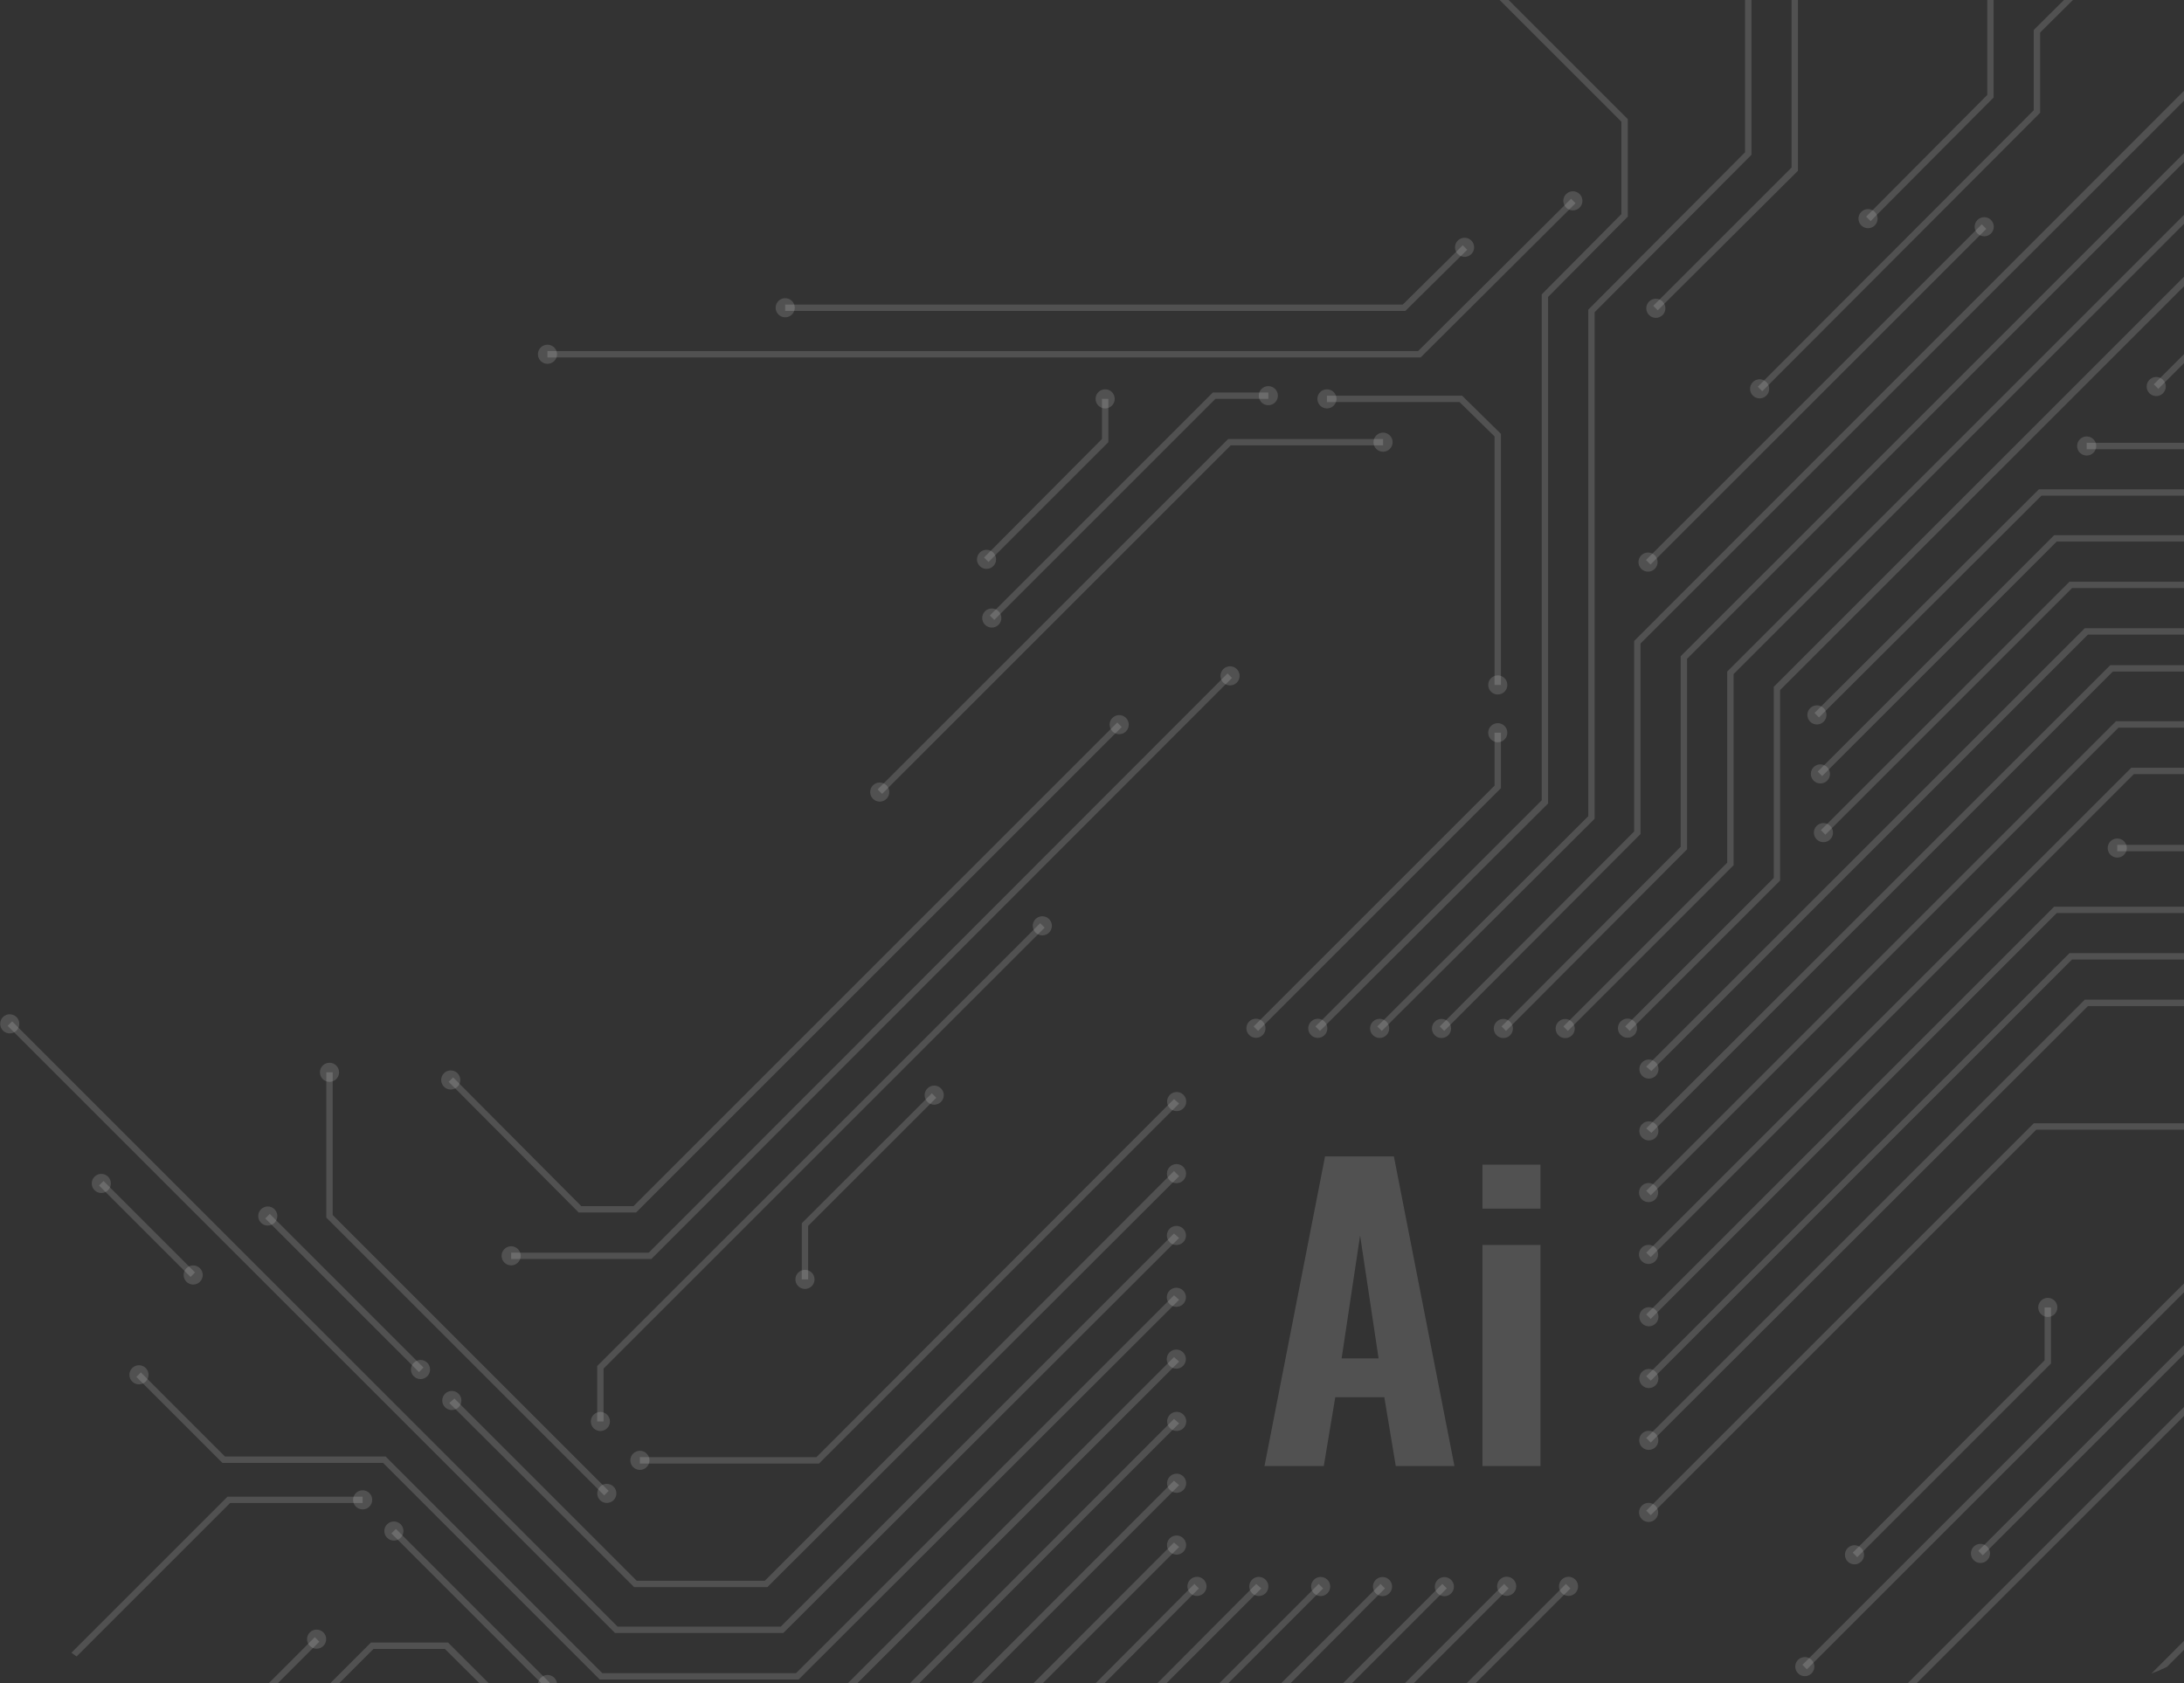<svg width="275" height="212" viewBox="0 0 275 212" fill="none" xmlns="http://www.w3.org/2000/svg">
<rect x="0" y="0" width="275" height="212" fill="#333333" stroke="none"/>
<g clip-path="url(#clip0_1754_7194)">
<path d="M3.049 292.179L2.488 291.618L65.806 228.303H90.444L147.824 170.926L148.466 171.488L90.845 229.105H66.127L3.049 292.179Z" fill="white" fill-opacity="0.15"/>
<path d="M148.967 172.029C149.438 171.559 149.438 170.797 148.967 170.327C148.497 169.857 147.735 169.857 147.265 170.327C146.795 170.797 146.795 171.559 147.265 172.029C147.735 172.499 148.497 172.499 148.967 172.029Z" fill="white" fill-opacity="0.15"/>
<path d="M100.556 211.531H75.517L48.231 184.247H28.008L17.174 173.414L17.735 172.852L28.329 183.445H48.552L75.838 210.729H100.235L147.824 163.142L148.466 163.704L100.556 211.531Z" fill="white" fill-opacity="0.15"/>
<path d="M148.975 164.242C149.446 163.772 149.446 163.01 148.975 162.539C148.505 162.069 147.743 162.069 147.273 162.539C146.803 163.01 146.803 163.772 147.273 164.242C147.743 164.712 148.505 164.712 148.975 164.242Z" fill="white" fill-opacity="0.15"/>
<path d="M18.349 174.003C18.819 173.533 18.819 172.771 18.349 172.301C17.879 171.831 17.117 171.831 16.647 172.301C16.177 172.771 16.177 173.533 16.647 174.003C17.117 174.474 17.879 174.474 18.349 174.003Z" fill="white" fill-opacity="0.15"/>
<path d="M31.298 223.408L30.736 222.846L46.706 206.877H56.417L68.054 218.513H92.611V219.315H67.733L56.016 207.679H47.028L31.298 223.408Z" fill="white" fill-opacity="0.15"/>
<path d="M98.629 205.673H77.443L0.962 129.197L1.524 128.636L77.764 204.87H98.308L147.824 155.358L148.466 155.92L98.629 205.673Z" fill="white" fill-opacity="0.15"/>
<path d="M148.984 156.454C149.454 155.984 149.454 155.222 148.984 154.752C148.514 154.282 147.752 154.282 147.282 154.752C146.812 155.222 146.812 155.984 147.282 156.454C147.752 156.924 148.514 156.924 148.984 156.454Z" fill="white" fill-opacity="0.15"/>
<path d="M2.079 129.801C2.549 129.331 2.549 128.569 2.079 128.099C1.609 127.628 0.846 127.628 0.376 128.099C-0.094 128.569 -0.094 129.331 0.376 129.801C0.846 130.271 1.609 130.271 2.079 129.801Z" fill="white" fill-opacity="0.15"/>
<path d="M96.624 199.895H79.851L56.578 176.704L57.22 176.142L80.172 199.093H96.303L147.825 147.494L148.467 148.136L96.624 199.895Z" fill="white" fill-opacity="0.15"/>
<path d="M148.993 148.667C149.463 148.197 149.463 147.434 148.993 146.964C148.522 146.494 147.76 146.494 147.29 146.964C146.82 147.434 146.82 148.196 147.29 148.667C147.76 149.137 148.522 149.137 148.993 148.667Z" fill="white" fill-opacity="0.15"/>
<path d="M57.743 177.24C58.213 176.77 58.213 176.008 57.743 175.538C57.273 175.068 56.511 175.068 56.041 175.538C55.571 176.008 55.571 176.77 56.041 177.24C56.511 177.71 57.273 177.71 57.743 177.24Z" fill="white" fill-opacity="0.15"/>
<path d="M4.976 298.037L4.414 297.475L67.733 234.161H92.451L147.825 178.71L148.467 179.272L92.772 234.963H68.054L4.976 298.037Z" fill="white" fill-opacity="0.15"/>
<path d="M149.015 179.873C149.485 179.403 149.485 178.641 149.015 178.171C148.545 177.701 147.783 177.701 147.313 178.171C146.843 178.641 146.843 179.403 147.313 179.873C147.783 180.343 148.545 180.343 149.015 179.873Z" fill="white" fill-opacity="0.15"/>
<path d="M6.982 303.815L6.42 303.253L69.659 240.019H94.376L147.824 186.494L148.466 187.056L94.698 240.821H70.06L6.982 303.815Z" fill="white" fill-opacity="0.15"/>
<path d="M149.007 187.661C149.477 187.191 149.477 186.429 149.007 185.958C148.537 185.488 147.774 185.488 147.304 185.958C146.834 186.429 146.834 187.191 147.304 187.661C147.774 188.131 148.537 188.131 149.007 187.661Z" fill="white" fill-opacity="0.15"/>
<path d="M8.908 309.673L8.346 309.111L71.665 245.877H96.302L147.824 194.278L148.466 194.84L96.623 246.679H71.986L8.908 309.673Z" fill="white" fill-opacity="0.15"/>
<path d="M148.998 195.448C149.468 194.978 149.468 194.216 148.998 193.746C148.528 193.275 147.766 193.275 147.296 193.746C146.826 194.216 146.826 194.978 147.296 195.448C147.766 195.918 148.528 195.918 148.998 195.448Z" fill="white" fill-opacity="0.15"/>
<path d="M5.858 212.414L5.296 211.852L28.65 188.5H45.663V189.302H28.971L5.858 212.414Z" fill="white" fill-opacity="0.15"/>
<path d="M45.663 190.105C46.328 190.105 46.867 189.566 46.867 188.901C46.867 188.237 46.328 187.698 45.663 187.698C44.998 187.698 44.459 188.237 44.459 188.901C44.459 189.566 44.998 190.105 45.663 190.105Z" fill="white" fill-opacity="0.15"/>
<path d="M6.399 213.041C6.869 212.571 6.869 211.809 6.399 211.339C5.929 210.869 5.167 210.869 4.697 211.339C4.227 211.809 4.227 212.571 4.697 213.041C5.167 213.511 5.929 213.511 6.399 213.041Z" fill="white" fill-opacity="0.15"/>
<path d="M103.124 184.328H80.573V183.525H102.803L147.824 138.426L148.466 138.988L103.124 184.328Z" fill="white" fill-opacity="0.15"/>
<path d="M149.012 139.591C149.482 139.121 149.482 138.359 149.012 137.889C148.542 137.419 147.78 137.419 147.31 137.889C146.84 138.359 146.84 139.121 147.31 139.591C147.78 140.061 148.542 140.061 149.012 139.591Z" fill="white" fill-opacity="0.15"/>
<path d="M80.573 185.13C81.238 185.13 81.777 184.591 81.777 183.926C81.777 183.262 81.238 182.723 80.573 182.723C79.908 182.723 79.369 183.262 79.369 183.926C79.369 184.591 79.908 185.13 80.573 185.13Z" fill="white" fill-opacity="0.15"/>
<path d="M171.017 233.519H170.214V226.457L197.179 199.494L197.741 200.056L171.017 226.778V233.519Z" fill="white" fill-opacity="0.15"/>
<path d="M198.353 200.647C198.823 200.177 198.823 199.415 198.353 198.945C197.883 198.475 197.121 198.475 196.651 198.945C196.181 199.415 196.181 200.177 196.651 200.647C197.121 201.117 197.883 201.117 198.353 200.647Z" fill="white" fill-opacity="0.15"/>
<path d="M75.998 179.031H75.196V172.049L130.971 116.278L131.533 116.84L75.998 172.37V179.031Z" fill="white" fill-opacity="0.15"/>
<path d="M132.095 117.457C132.565 116.987 132.565 116.224 132.095 115.754C131.625 115.284 130.863 115.284 130.393 115.754C129.923 116.224 129.923 116.987 130.393 117.457C130.863 117.927 131.625 117.927 132.095 117.457Z" fill="white" fill-opacity="0.15"/>
<path d="M75.597 180.235C76.262 180.235 76.801 179.696 76.801 179.031C76.801 178.366 76.262 177.827 75.597 177.827C74.932 177.827 74.393 178.366 74.393 179.031C74.393 179.696 74.932 180.235 75.597 180.235Z" fill="white" fill-opacity="0.15"/>
<path d="M101.759 161.136H100.957V154.074L117.328 137.704L117.89 138.266L101.759 154.395V161.136Z" fill="white" fill-opacity="0.15"/>
<path d="M118.484 138.783C118.954 138.313 118.954 137.551 118.484 137.081C118.013 136.611 117.251 136.611 116.781 137.081C116.311 137.551 116.311 138.313 116.781 138.783C117.251 139.253 118.013 139.253 118.484 138.783Z" fill="white" fill-opacity="0.15"/>
<path d="M101.358 162.34C102.023 162.34 102.562 161.801 102.562 161.136C102.562 160.471 102.023 159.932 101.358 159.932C100.693 159.932 100.154 160.471 100.154 161.136C100.154 161.801 100.693 162.34 101.358 162.34Z" fill="white" fill-opacity="0.15"/>
<path d="M82.017 158.568H64.362V157.766H81.696L154.565 84.821L155.127 85.383L82.017 158.568Z" fill="white" fill-opacity="0.15"/>
<path d="M155.734 85.974C156.204 85.504 156.204 84.742 155.734 84.271C155.264 83.801 154.502 83.801 154.032 84.271C153.562 84.742 153.562 85.504 154.032 85.974C154.502 86.444 155.264 86.444 155.734 85.974Z" fill="white" fill-opacity="0.15"/>
<path d="M64.362 159.371C65.027 159.371 65.566 158.832 65.566 158.167C65.566 157.502 65.027 156.963 64.362 156.963C63.697 156.963 63.158 157.502 63.158 158.167C63.158 158.832 63.697 159.371 64.362 159.371Z" fill="white" fill-opacity="0.15"/>
<path d="M80.091 152.71H72.869L56.497 136.259L57.059 135.698L73.19 151.907H79.77L140.682 91L141.244 91.562L80.091 152.71Z" fill="white" fill-opacity="0.15"/>
<path d="M141.776 92.119C142.246 91.649 142.246 90.887 141.776 90.417C141.305 89.947 140.543 89.947 140.073 90.417C139.603 90.887 139.603 91.649 140.073 92.119C140.543 92.589 141.305 92.589 141.776 92.119Z" fill="white" fill-opacity="0.15"/>
<path d="M57.606 136.872C58.076 136.402 58.076 135.639 57.606 135.169C57.136 134.699 56.374 134.699 55.904 135.169C55.434 135.639 55.434 136.402 55.904 136.872C56.374 137.342 57.136 137.342 57.606 136.872Z" fill="white" fill-opacity="0.15"/>
<path d="M206.488 276.371H199.506V275.568H206.167L282.166 199.494L282.728 200.056L206.488 276.371Z" fill="white" fill-opacity="0.15"/>
<path d="M39.635 206.201L20.285 225.553L20.852 226.12L40.203 206.768L39.635 206.201Z" fill="white" fill-opacity="0.15"/>
<path d="M40.717 207.299C41.188 206.829 41.188 206.067 40.717 205.597C40.247 205.127 39.485 205.127 39.015 205.597C38.545 206.067 38.545 206.829 39.015 207.299C39.485 207.769 40.247 207.769 40.717 207.299Z" fill="white" fill-opacity="0.15"/>
<path d="M49.85 192.566L49.282 193.133L68.633 212.483L69.2 211.915L49.85 192.566Z" fill="white" fill-opacity="0.15"/>
<path d="M69.793 213.012C70.263 212.542 70.263 211.78 69.793 211.31C69.323 210.84 68.561 210.84 68.091 211.31C67.621 211.78 67.621 212.542 68.091 213.012C68.561 213.482 69.323 213.482 69.793 213.012Z" fill="white" fill-opacity="0.15"/>
<path d="M50.449 193.682C50.919 193.212 50.919 192.449 50.449 191.979C49.978 191.509 49.216 191.509 48.746 191.979C48.276 192.449 48.276 193.212 48.746 193.682C49.216 194.152 49.978 194.152 50.449 193.682Z" fill="white" fill-opacity="0.15"/>
<path d="M33.97 152.891L33.403 153.458L52.753 172.808L53.321 172.24L33.97 152.891Z" fill="white" fill-opacity="0.15"/>
<path d="M53.8 173.337C54.27 172.867 54.27 172.105 53.8 171.635C53.33 171.165 52.568 171.165 52.097 171.635C51.627 172.105 51.627 172.867 52.097 173.337C52.568 173.808 53.33 173.808 53.8 173.337Z" fill="white" fill-opacity="0.15"/>
<path d="M34.569 154.007C35.039 153.537 35.039 152.775 34.569 152.305C34.099 151.835 33.337 151.835 32.867 152.305C32.397 152.775 32.397 153.537 32.867 154.007C33.337 154.477 34.099 154.477 34.569 154.007Z" fill="white" fill-opacity="0.15"/>
<path d="M76.079 188.34L41.089 153.352V135.056H41.891V153.031L76.64 187.778L76.079 188.34Z" fill="white" fill-opacity="0.15"/>
<path d="M77.259 188.941C77.729 188.471 77.729 187.709 77.259 187.239C76.789 186.769 76.026 186.769 75.556 187.239C75.086 187.709 75.086 188.471 75.556 188.941C76.026 189.411 76.789 189.411 77.259 188.941Z" fill="white" fill-opacity="0.15"/>
<path d="M41.49 136.259C42.154 136.259 42.694 135.721 42.694 135.056C42.694 134.391 42.154 133.852 41.49 133.852C40.825 133.852 40.286 134.391 40.286 135.056C40.286 135.721 40.825 136.259 41.49 136.259Z" fill="white" fill-opacity="0.15"/>
<path d="M13.038 148.744L12.47 149.312L23.99 160.83L24.557 160.263L13.038 148.744Z" fill="white" fill-opacity="0.15"/>
<path d="M25.176 161.434C25.646 160.964 25.646 160.201 25.176 159.731C24.706 159.261 23.944 159.261 23.474 159.731C23.004 160.201 23.004 160.964 23.474 161.434C23.944 161.904 24.706 161.904 25.176 161.434Z" fill="white" fill-opacity="0.15"/>
<path d="M13.608 149.903C14.078 149.433 14.078 148.671 13.608 148.201C13.138 147.731 12.376 147.731 11.906 148.201C11.435 148.671 11.435 149.433 11.906 149.903C12.376 150.373 13.138 150.373 13.608 149.903Z" fill="white" fill-opacity="0.15"/>
<path d="M82.499 315.932L81.937 315.371L152.639 244.753V220.679L173.826 199.494L174.388 200.056L153.442 221.081V245.074L82.499 315.932Z" fill="white" fill-opacity="0.15"/>
<path d="M174.932 200.678C175.402 200.208 175.402 199.446 174.932 198.976C174.462 198.506 173.7 198.506 173.23 198.976C172.76 199.446 172.76 200.208 173.23 200.678C173.7 201.148 174.462 201.148 174.932 200.678Z" fill="white" fill-opacity="0.15"/>
<path d="M139.317 306.704L138.756 306.142L158.417 286.402V222.685L181.61 199.494L182.172 200.056L159.22 223.006V286.803L139.317 306.704Z" fill="white" fill-opacity="0.15"/>
<path d="M182.72 200.687C183.19 200.217 183.19 199.454 182.72 198.984C182.25 198.514 181.488 198.514 181.018 198.984C180.548 199.454 180.548 200.217 181.018 200.687C181.488 201.157 182.25 201.157 182.72 200.687Z" fill="white" fill-opacity="0.15"/>
<path d="M155.046 310.636H154.244V298.439L164.275 288.408V224.611L189.394 199.494L189.956 200.056L165.078 224.932V288.729L155.046 298.84V310.636Z" fill="white" fill-opacity="0.15"/>
<path d="M190.565 200.638C191.035 200.168 191.035 199.406 190.565 198.936C190.094 198.466 189.332 198.466 188.862 198.936C188.392 199.406 188.392 200.168 188.862 200.638C189.332 201.108 190.094 201.108 190.565 200.638Z" fill="white" fill-opacity="0.15"/>
<path d="M76.721 314.006L76.159 313.445L146.781 242.827V218.753L166.041 199.494L166.603 200.056L147.583 219.074V243.148L76.721 314.006Z" fill="white" fill-opacity="0.15"/>
<path d="M167.144 200.669C167.614 200.199 167.614 199.437 167.144 198.967C166.674 198.497 165.912 198.497 165.442 198.967C164.972 199.437 164.972 200.199 165.442 200.669C165.912 201.14 166.674 201.14 167.144 200.669Z" fill="white" fill-opacity="0.15"/>
<path d="M70.862 312.081L70.3 311.519L140.922 240.821V216.827L158.177 199.494L158.819 200.056L141.725 217.148V241.223L70.862 312.081Z" fill="white" fill-opacity="0.15"/>
<path d="M159.356 200.661C159.826 200.191 159.826 199.429 159.356 198.958C158.886 198.488 158.124 198.488 157.654 198.958C157.184 199.429 157.184 200.191 157.654 200.661C158.124 201.131 158.886 201.131 159.356 200.661Z" fill="white" fill-opacity="0.15"/>
<path d="M65.004 310.074L64.442 309.513L135.064 238.895V214.902L150.392 199.494L150.954 200.056L135.867 215.223V239.216L65.004 310.074Z" fill="white" fill-opacity="0.15"/>
<path d="M151.568 200.652C152.039 200.182 152.039 199.42 151.568 198.95C151.098 198.48 150.336 198.48 149.866 198.95C149.396 199.42 149.396 200.182 149.866 200.652C150.336 201.122 151.098 201.122 151.568 200.652Z" fill="white" fill-opacity="0.15"/>
<path d="M207.853 158.328L207.291 157.766L268.363 96.698H293.081L364.184 25.599L364.746 26.161L293.402 97.5H268.684L207.853 158.328Z" fill="white" fill-opacity="0.15"/>
<path d="M208.425 158.84C208.896 158.37 208.896 157.608 208.425 157.138C207.955 156.668 207.193 156.668 206.723 157.138C206.253 157.608 206.253 158.37 206.723 158.84C207.193 159.31 207.955 159.31 208.425 158.84Z" fill="white" fill-opacity="0.15"/>
<path d="M413.138 224.531L364.665 176.062H344.362L283.37 114.994H258.973L207.853 166.111L207.291 165.549L258.652 114.191H283.691L344.763 175.259H364.986L413.699 223.969L413.138 224.531Z" fill="white" fill-opacity="0.15"/>
<path d="M208.473 166.692C208.943 166.222 208.943 165.46 208.473 164.99C208.003 164.52 207.241 164.52 206.771 164.99C206.301 165.46 206.301 166.222 206.771 166.692C207.241 167.162 208.003 167.162 208.473 166.692Z" fill="white" fill-opacity="0.15"/>
<path d="M312.501 118.926H302.79L291.154 107.21H266.597V106.408H291.475L303.192 118.124H312.18L327.909 102.396L328.471 102.957L312.501 118.926Z" fill="white" fill-opacity="0.15"/>
<path d="M266.597 108.012C267.262 108.012 267.801 107.473 267.801 106.809C267.801 106.144 267.262 105.605 266.597 105.605C265.932 105.605 265.393 106.144 265.393 106.809C265.393 107.473 265.932 108.012 266.597 108.012Z" fill="white" fill-opacity="0.15"/>
<path d="M408.804 248.204L281.444 120.852H260.899L207.853 173.895L207.291 173.334L260.578 120.05H281.765L409.366 247.642L408.804 248.204Z" fill="white" fill-opacity="0.15"/>
<path d="M208.464 174.472C208.935 174.002 208.935 173.24 208.464 172.769C207.994 172.299 207.232 172.299 206.762 172.769C206.292 173.24 206.292 174.002 206.762 174.472C207.232 174.942 207.994 174.942 208.464 174.472Z" fill="white" fill-opacity="0.15"/>
<path d="M335.775 183.445L279.036 126.71H262.906L207.853 181.679L207.291 181.118L262.504 125.908H279.357L336.336 182.883L335.775 183.445Z" fill="white" fill-opacity="0.15"/>
<path d="M208.457 182.259C208.927 181.789 208.927 181.027 208.457 180.557C207.987 180.087 207.224 180.087 206.754 180.557C206.284 181.027 206.284 181.789 206.754 182.259C207.224 182.729 207.987 182.729 208.457 182.259Z" fill="white" fill-opacity="0.15"/>
<path d="M207.853 150.543L207.291 149.982L266.437 90.84H291.154L394.118 -12.117L394.68 -11.556L291.475 91.642H266.758L207.853 150.543Z" fill="white" fill-opacity="0.15"/>
<path d="M208.433 151.053C208.903 150.583 208.903 149.821 208.433 149.351C207.963 148.881 207.201 148.881 206.731 149.351C206.261 149.821 206.261 150.583 206.731 151.053C207.201 151.523 207.963 151.523 208.433 151.053Z" fill="white" fill-opacity="0.15"/>
<path d="M207.933 142.679L207.291 142.118L265.715 83.778H290.352L403.186 -28.969L403.748 -28.407L290.673 84.581H266.036L207.933 142.679Z" fill="white" fill-opacity="0.15"/>
<path d="M208.47 143.285C208.94 142.815 208.94 142.053 208.47 141.582C208 141.112 207.238 141.112 206.768 141.582C206.298 142.053 206.298 142.815 206.768 143.285C207.238 143.755 208 143.755 208.47 143.285Z" fill="white" fill-opacity="0.15"/>
<path d="M207.933 134.895L207.291 134.334L262.504 79.124H287.222L419.718 -53.284L420.28 -52.722L287.543 79.926H262.906L207.933 134.895Z" fill="white" fill-opacity="0.15"/>
<path d="M208.479 135.498C208.949 135.028 208.949 134.265 208.479 133.795C208.009 133.325 207.246 133.325 206.776 133.795C206.306 134.265 206.306 135.028 206.776 135.498C207.246 135.968 208.009 135.968 208.479 135.498Z" fill="white" fill-opacity="0.15"/>
<path d="M229.842 105.124L229.28 104.562L260.578 73.266H285.296L381.679 -23.111L382.24 -22.549L285.617 74.068H260.899L229.842 105.124Z" fill="white" fill-opacity="0.15"/>
<path d="M230.452 105.718C230.922 105.248 230.922 104.486 230.452 104.016C229.981 103.545 229.219 103.545 228.749 104.016C228.279 104.486 228.279 105.248 228.749 105.718C229.219 106.188 229.981 106.188 230.452 105.718Z" fill="white" fill-opacity="0.15"/>
<path d="M229.44 97.741L228.878 97.179L258.652 67.407H283.37L329.916 20.864L330.478 21.426L283.691 68.21H258.973L229.44 97.741Z" fill="white" fill-opacity="0.15"/>
<path d="M230.068 98.324C230.539 97.854 230.539 97.092 230.068 96.621C229.598 96.151 228.836 96.151 228.366 96.621C227.896 97.092 227.896 97.854 228.366 98.324C228.836 98.794 229.598 98.794 230.068 98.324Z" fill="white" fill-opacity="0.15"/>
<path d="M229.039 90.359L228.477 89.797L256.726 61.63H281.363L359.609 -16.691L360.171 -16.049L281.684 62.432H257.047L229.039 90.359Z" fill="white" fill-opacity="0.15"/>
<path d="M229.631 90.892C230.101 90.422 230.101 89.66 229.631 89.19C229.161 88.72 228.399 88.72 227.929 89.19C227.458 89.66 227.458 90.422 227.929 90.892C228.399 91.362 229.161 91.362 229.631 90.892Z" fill="white" fill-opacity="0.15"/>
<path d="M279.759 56.574H262.745V55.772H279.438L348.454 -13.321L349.016 -12.759L279.759 56.574Z" fill="white" fill-opacity="0.15"/>
<path d="M262.745 57.377C263.41 57.377 263.949 56.838 263.949 56.173C263.949 55.508 263.41 54.969 262.745 54.969C262.08 54.969 261.542 55.508 261.542 56.173C261.542 56.838 262.08 57.377 262.745 57.377Z" fill="white" fill-opacity="0.15"/>
<path d="M178.882 45.019H68.936V44.216H178.561L197.821 25.037L198.383 25.599L178.882 45.019Z" fill="white" fill-opacity="0.15"/>
<path d="M68.936 45.821C69.601 45.821 70.14 45.282 70.14 44.617C70.14 43.953 69.601 43.414 68.936 43.414C68.271 43.414 67.732 43.953 67.732 44.617C67.732 45.282 68.271 45.821 68.936 45.821Z" fill="white" fill-opacity="0.15"/>
<path d="M198.901 26.146C199.371 25.675 199.371 24.913 198.901 24.443C198.431 23.973 197.669 23.973 197.199 24.443C196.729 24.913 196.729 25.675 197.199 26.146C197.669 26.616 198.431 26.616 198.901 26.146Z" fill="white" fill-opacity="0.15"/>
<path d="M176.955 39.16H98.87V38.358H176.634L184.178 30.895L184.74 31.457L176.955 39.16Z" fill="white" fill-opacity="0.15"/>
<path d="M98.87 39.963C99.535 39.963 100.074 39.424 100.074 38.759C100.074 38.095 99.535 37.556 98.87 37.556C98.205 37.556 97.666 38.095 97.666 38.759C97.666 39.424 98.205 39.963 98.87 39.963Z" fill="white" fill-opacity="0.15"/>
<path d="M185.265 32C185.735 31.529 185.735 30.767 185.265 30.297C184.795 29.827 184.033 29.827 183.563 30.297C183.093 30.767 183.093 31.529 183.563 32C184.033 32.47 184.795 32.47 185.265 32Z" fill="white" fill-opacity="0.15"/>
<path d="M221.897 49.272L221.335 48.71L256.084 13.883V3.772L266.758 -6.821V-35.629H267.56V-6.5L256.887 4.093V14.204L221.897 49.272Z" fill="white" fill-opacity="0.15"/>
<path d="M222.417 49.823C222.887 49.353 222.887 48.591 222.417 48.121C221.947 47.651 221.185 47.651 220.714 48.121C220.244 48.591 220.244 49.353 220.714 49.823C221.185 50.293 221.947 50.293 222.417 49.823Z" fill="white" fill-opacity="0.15"/>
<path d="M235.54 27.846L234.978 27.284L250.226 11.957V-13H251.028V12.278L235.54 27.846Z" fill="white" fill-opacity="0.15"/>
<path d="M236.067 28.389C236.537 27.919 236.537 27.157 236.067 26.687C235.597 26.217 234.834 26.217 234.364 26.687C233.894 27.157 233.894 27.919 234.364 28.389C234.834 28.859 235.597 28.859 236.067 28.389Z" fill="white" fill-opacity="0.15"/>
<path d="M207.853 190.827L207.291 190.266L256.084 141.476H278.635V142.278H256.405L207.853 190.827Z" fill="white" fill-opacity="0.15"/>
<path d="M208.437 191.335C208.907 190.865 208.907 190.103 208.437 189.633C207.967 189.163 207.205 189.163 206.734 189.633C206.264 190.103 206.264 190.865 206.734 191.335C207.205 191.805 207.967 191.805 208.437 191.335Z" fill="white" fill-opacity="0.15"/>
<path d="M158.417 129.84L157.855 129.278L188.191 98.945V92.284H188.993V99.266L158.417 129.84Z" fill="white" fill-opacity="0.15"/>
<path d="M158.995 130.358C159.465 129.888 159.465 129.126 158.995 128.656C158.525 128.186 157.763 128.186 157.293 128.656C156.822 129.126 156.822 129.888 157.293 130.358C157.763 130.828 158.525 130.828 158.995 130.358Z" fill="white" fill-opacity="0.15"/>
<path d="M188.592 93.488C189.257 93.488 189.796 92.949 189.796 92.284C189.796 91.62 189.257 91.081 188.592 91.081C187.928 91.081 187.389 91.62 187.389 92.284C187.389 92.949 187.928 93.488 188.592 93.488Z" fill="white" fill-opacity="0.15"/>
<path d="M227.515 210.247L226.953 209.686L283.21 153.432V146.772H284.012V153.753L227.515 210.247Z" fill="white" fill-opacity="0.15"/>
<path d="M228.105 210.757C228.575 210.287 228.575 209.525 228.105 209.055C227.635 208.585 226.873 208.585 226.403 209.055C225.933 209.525 225.933 210.287 226.403 210.757C226.873 211.227 227.635 211.227 228.105 210.757Z" fill="white" fill-opacity="0.15"/>
<path d="M233.854 196.124L233.292 195.562L257.448 171.327V164.667H258.251V171.729L233.854 196.124Z" fill="white" fill-opacity="0.15"/>
<path d="M234.362 196.673C234.832 196.203 234.832 195.441 234.362 194.971C233.892 194.501 233.129 194.501 232.659 194.971C232.189 195.441 232.189 196.203 232.659 196.673C233.129 197.143 233.892 197.143 234.362 196.673Z" fill="white" fill-opacity="0.15"/>
<path d="M257.85 165.871C258.515 165.871 259.054 165.332 259.054 164.667C259.054 164.002 258.515 163.463 257.85 163.463C257.185 163.463 256.646 164.002 256.646 164.667C256.646 165.332 257.185 165.871 257.85 165.871Z" fill="white" fill-opacity="0.15"/>
<path d="M124.471 70.778L123.909 70.216L138.756 55.29V50.235H139.558V55.692L124.471 70.778Z" fill="white" fill-opacity="0.15"/>
<path d="M125.071 71.299C125.542 70.829 125.542 70.067 125.071 69.597C124.601 69.126 123.839 69.126 123.369 69.597C122.899 70.067 122.899 70.829 123.369 71.299C123.839 71.769 124.601 71.769 125.071 71.299Z" fill="white" fill-opacity="0.15"/>
<path d="M139.157 51.439C139.822 51.439 140.361 50.9 140.361 50.235C140.361 49.57 139.822 49.031 139.157 49.031C138.492 49.031 137.953 49.57 137.953 50.235C137.953 50.9 138.492 51.439 139.157 51.439Z" fill="white" fill-opacity="0.15"/>
<path d="M249.664 195.883L249.102 195.321L277.19 167.235H294.846V168.037H277.511L249.664 195.883Z" fill="white" fill-opacity="0.15"/>
<path d="M250.223 196.501C250.693 196.031 250.693 195.269 250.223 194.799C249.753 194.329 248.991 194.329 248.521 194.799C248.051 195.269 248.051 196.031 248.521 196.501C248.991 196.971 249.753 196.971 250.223 196.501Z" fill="white" fill-opacity="0.15"/>
<path d="M227.515 225.815L226.953 225.253L279.117 173.093H286.339L302.711 189.463L302.149 190.025L286.018 173.895H279.438L227.515 225.815Z" fill="white" fill-opacity="0.15"/>
<path d="M125.193 78.08L124.631 77.519L152.72 49.432H159.702V50.235H153.041L125.193 78.08Z" fill="white" fill-opacity="0.15"/>
<path d="M125.734 78.69C126.205 78.22 126.205 77.458 125.734 76.988C125.264 76.518 124.502 76.518 124.032 76.988C123.562 77.458 123.562 78.22 124.032 78.69C124.502 79.16 125.264 79.16 125.734 78.69Z" fill="white" fill-opacity="0.15"/>
<path d="M159.702 51.037C160.367 51.037 160.906 50.498 160.906 49.834C160.906 49.169 160.367 48.63 159.702 48.63C159.037 48.63 158.498 49.169 158.498 49.834C158.498 50.498 159.037 51.037 159.702 51.037Z" fill="white" fill-opacity="0.15"/>
<path d="M111.068 99.988L110.507 99.426L154.645 55.291H174.147V56.093H154.966L111.068 99.988Z" fill="white" fill-opacity="0.15"/>
<path d="M111.624 100.61C112.094 100.14 112.094 99.378 111.624 98.908C111.154 98.438 110.392 98.438 109.922 98.908C109.452 99.378 109.452 100.14 109.922 100.61C110.392 101.08 111.154 101.08 111.624 100.61Z" fill="white" fill-opacity="0.15"/>
<path d="M174.147 56.895C174.812 56.895 175.351 56.356 175.351 55.691C175.351 55.027 174.812 54.488 174.147 54.488C173.482 54.488 172.943 55.027 172.943 55.691C172.943 56.356 173.482 56.895 174.147 56.895Z" fill="white" fill-opacity="0.15"/>
<path d="M294.749 24.857L271.199 48.405L271.767 48.973L295.316 25.424L294.749 24.857Z" fill="white" fill-opacity="0.15"/>
<path d="M272.353 49.534C272.823 49.064 272.823 48.301 272.353 47.831C271.883 47.361 271.121 47.361 270.651 47.831C270.181 48.301 270.181 49.064 270.651 49.534C271.121 50.004 271.883 50.004 272.353 49.534Z" fill="white" fill-opacity="0.15"/>
<path d="M249.534 28.259L207.258 70.532L207.826 71.099L250.102 28.826L249.534 28.259Z" fill="white" fill-opacity="0.15"/>
<path d="M208.365 71.645C208.835 71.174 208.835 70.412 208.365 69.942C207.895 69.472 207.133 69.472 206.662 69.942C206.192 70.412 206.192 71.174 206.662 71.645C207.133 72.115 207.895 72.115 208.365 71.645Z" fill="white" fill-opacity="0.15"/>
<path d="M250.696 29.409C251.166 28.939 251.166 28.177 250.696 27.707C250.226 27.237 249.463 27.237 248.993 27.707C248.523 28.177 248.523 28.939 248.993 29.409C249.463 29.879 250.226 29.879 250.696 29.409Z" fill="white" fill-opacity="0.15"/>
<path d="M188.191 86.266V54.969L183.777 50.636H167.084V49.834H184.098L188.993 54.648V86.266H188.191Z" fill="white" fill-opacity="0.15"/>
<path d="M188.592 87.469C189.257 87.469 189.796 86.93 189.796 86.266C189.796 85.601 189.257 85.062 188.592 85.062C187.928 85.062 187.389 85.601 187.389 86.266C187.389 86.93 187.928 87.469 188.592 87.469Z" fill="white" fill-opacity="0.15"/>
<path d="M167.084 51.439C167.749 51.439 168.288 50.9 168.288 50.235C168.288 49.57 167.749 49.031 167.084 49.031C166.42 49.031 165.881 49.57 165.881 50.235C165.881 50.9 166.42 51.439 167.084 51.439Z" fill="white" fill-opacity="0.15"/>
<path d="M181.851 129.839L181.289 129.278L205.766 104.722V80.728L292.679 -6.259L293.321 -5.617L206.569 81.049V105.043L181.851 129.839Z" fill="white" fill-opacity="0.15"/>
<path d="M182.359 130.384C182.829 129.914 182.829 129.152 182.359 128.682C181.889 128.212 181.127 128.212 180.657 128.682C180.187 129.152 180.187 129.914 180.657 130.384C181.127 130.854 181.889 130.854 182.359 130.384Z" fill="white" fill-opacity="0.15"/>
<path d="M173.986 129.84L173.425 129.278L199.988 102.796V39L219.73 19.179V-2.167L166.443 -55.45L167.004 -56.012L220.533 -2.488V19.5L200.791 39.321V103.117L173.986 129.84Z" fill="white" fill-opacity="0.15"/>
<path d="M174.571 130.375C175.042 129.905 175.042 129.143 174.571 128.673C174.101 128.203 173.339 128.203 172.869 128.673C172.399 129.143 172.399 129.905 172.869 130.375C173.339 130.845 174.101 130.845 174.571 130.375Z" fill="white" fill-opacity="0.15"/>
<path d="M208.735 39.081L208.174 38.519L225.588 21.105V-4.493L212.106 -17.975V-43.574H212.908V-18.296L226.391 -4.814V21.506L208.735 39.081Z" fill="white" fill-opacity="0.15"/>
<path d="M209.347 39.68C209.817 39.21 209.817 38.448 209.347 37.978C208.877 37.508 208.115 37.508 207.645 37.978C207.175 38.448 207.175 39.21 207.645 39.68C208.115 40.15 208.877 40.15 209.347 39.68Z" fill="white" fill-opacity="0.15"/>
<path d="M166.202 129.84L165.64 129.278L194.13 100.79V37.074L204.161 26.963V15.327L177.758 -11.074H124.23V-11.877H178.079L204.964 15.006V27.284L194.932 37.395V101.191L166.202 129.84Z" fill="white" fill-opacity="0.15"/>
<path d="M166.783 130.367C167.253 129.897 167.253 129.135 166.783 128.664C166.313 128.194 165.551 128.194 165.08 128.664C164.61 129.135 164.61 129.897 165.08 130.367C165.551 130.837 166.313 130.837 166.783 130.367Z" fill="white" fill-opacity="0.15"/>
<path d="M189.635 129.84L189.074 129.278L211.625 106.648V82.654L314.588 -20.302L315.15 -19.741L212.427 82.975V106.969L189.635 129.84Z" fill="white" fill-opacity="0.15"/>
<path d="M190.147 130.386C190.617 129.916 190.617 129.154 190.147 128.684C189.677 128.214 188.915 128.214 188.444 128.684C187.974 129.154 187.974 129.916 188.444 130.386C188.915 130.856 189.677 130.856 190.147 130.386Z" fill="white" fill-opacity="0.15"/>
<path d="M197.42 129.84L196.858 129.278L217.483 108.654V84.58L304.396 -2.327L304.958 -1.765L218.285 84.901V108.975L197.42 129.84Z" fill="white" fill-opacity="0.15"/>
<path d="M197.935 130.395C198.405 129.925 198.405 129.162 197.935 128.692C197.465 128.222 196.702 128.222 196.232 128.692C195.762 129.162 195.762 129.925 196.232 130.395C196.702 130.865 197.465 130.865 197.935 130.395Z" fill="white" fill-opacity="0.15"/>
<path d="M205.205 129.84L204.643 129.278L223.342 110.581V86.507L326.546 -16.691L327.108 -16.049L224.144 86.908V110.902L205.205 129.84Z" fill="white" fill-opacity="0.15"/>
<path d="M205.78 130.346C206.25 129.876 206.25 129.114 205.78 128.644C205.31 128.174 204.547 128.174 204.077 128.644C203.607 129.114 203.607 129.876 204.077 130.346C204.547 130.816 205.31 130.816 205.78 130.346Z" fill="white" fill-opacity="0.15"/>
<path d="M159.22 184.648L166.844 145.648H175.512L183.136 184.648H175.752L174.308 175.981H168.128L166.684 184.648H159.22ZM168.931 171.086H173.586L171.258 155.599L168.931 171.086Z" fill="white" fill-opacity="0.15"/>
<path d="M186.666 152.228V146.691H193.969V152.228H186.666ZM186.666 184.648V156.803H193.969V184.648H186.666Z" fill="white" fill-opacity="0.15"/>
</g>
<defs>
<clipPath id="clip0_1754_7194">
<rect width="284" height="212" rx="20" fill="white"/>
</clipPath>
</defs>
</svg>
